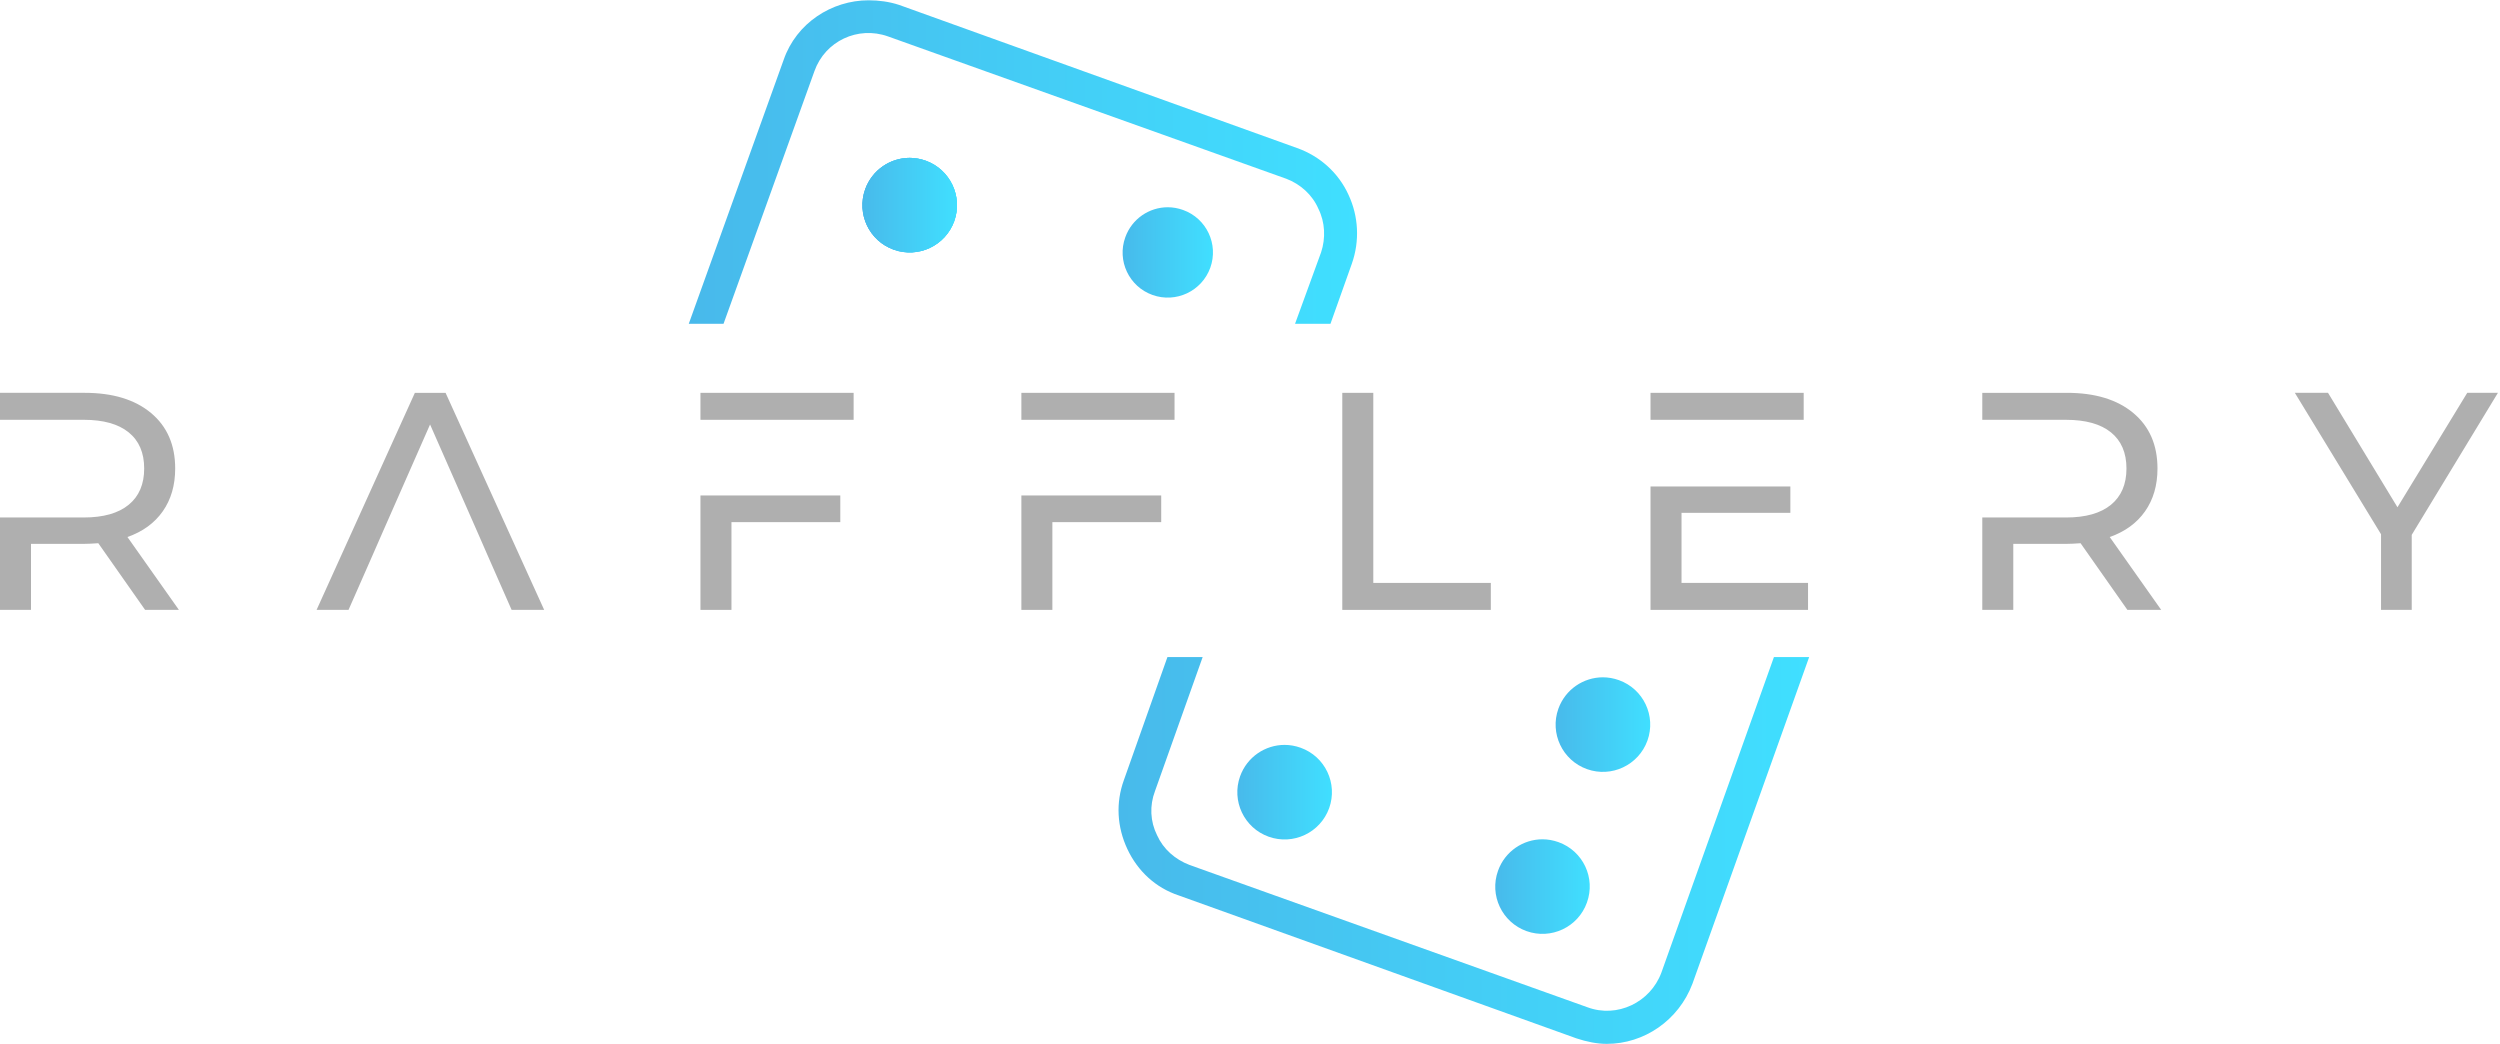 <?xml version="1.0" encoding="UTF-8" standalone="no"?>
<!DOCTYPE svg PUBLIC "-//W3C//DTD SVG 1.1//EN" "http://www.w3.org/Graphics/SVG/1.1/DTD/svg11.dtd">
<svg width="80%" height="80%" viewBox="0 0 304 127" version="1.1" xmlns="http://www.w3.org/2000/svg" xmlns:xlink="http://www.w3.org/1999/xlink" xml:space="preserve" xmlns:serif="http://www.serif.com/" style="fill-rule:evenodd;clip-rule:evenodd;stroke-linejoin:round;stroke-miterlimit:2;">
    <g transform="matrix(1,0,0,1,-592.126,-436.544)">
        <g id="Layer-1" serif:id="Layer 1">
            <g transform="matrix(1,0,0,1,755.349,510.707)">
                <path d="M0,-26.394L3.771,-26.394L3.771,-3.281L18.061,-3.281L18.061,0L0,0L0,-26.394Z" style="fill:rgb(175,175,175);fill-rule:nonzero;"/>
            </g>
            <g transform="matrix(1,0,0,1,885.392,493.436)">
                <path d="M0,8.146L0,17.27L-3.732,17.27L-3.732,8.071L-14.214,-9.124L-10.18,-9.124L-1.734,4.791L6.75,-9.124L10.481,-9.124L0,8.146Z" style="fill:rgb(175,175,175);fill-rule:nonzero;"/>
            </g>
            <g transform="matrix(1,0,0,1,611.921,496.302)">
                <path d="M0,2.414C1.005,0.981 1.508,-0.753 1.508,-2.789C1.508,-5.655 0.528,-7.903 -1.433,-9.539C-3.394,-11.172 -6.083,-11.99 -9.502,-11.99L-19.795,-11.99L-19.795,-8.71L-9.615,-8.71C-7.227,-8.71 -5.405,-8.2 -4.148,-7.182C-2.891,-6.164 -2.262,-4.7 -2.262,-2.789C-2.262,-0.878 -2.891,0.592 -4.148,1.622C-5.405,2.653 -7.227,3.168 -9.615,3.168L-19.795,3.168L-19.795,14.404L-16.025,14.404L-16.025,6.373L-9.502,6.373C-9.1,6.373 -8.546,6.348 -7.842,6.297L-2.149,14.404L1.96,14.404L-4.298,5.543C-2.438,4.89 -1.006,3.847 0,2.414" style="fill:rgb(175,175,175);fill-rule:nonzero;"/>
            </g>
            <g transform="matrix(1,0,0,1,642.575,510.707)">
                <path d="M0,-26.394L-11.953,0L-8.069,0L-5.166,-6.598L-3.846,-9.615L1.847,-22.547L7.541,-9.615L8.86,-6.598L11.764,0L15.723,0L3.733,-26.394L0,-26.394Z" style="fill:rgb(175,175,175);fill-rule:nonzero;"/>
            </g>
            <g transform="matrix(1,0,0,1,677.301,484.313)">
                <path d="M0,3.28L18.626,3.28L18.626,0L0,0L0,3.28Z" style="fill:rgb(175,175,175);fill-rule:nonzero;"/>
            </g>
            <g transform="matrix(1,0,0,1,677.301,496.793)">
                <path d="M0,13.913L3.77,13.913L3.77,3.243L17.005,3.243L17.005,0L0,0L0,13.913Z" style="fill:rgb(175,175,175);fill-rule:nonzero;"/>
            </g>
            <g transform="matrix(1,0,0,1,716.325,484.313)">
                <path d="M0,3.28L18.625,3.28L18.625,0L0,0L0,3.28Z" style="fill:rgb(175,175,175);fill-rule:nonzero;"/>
            </g>
            <g transform="matrix(1,0,0,1,716.325,496.793)">
                <path d="M0,13.913L3.77,13.913L3.77,3.243L17.004,3.243L17.004,0L0,0L0,13.913Z" style="fill:rgb(175,175,175);fill-rule:nonzero;"/>
            </g>
            <g transform="matrix(1,0,0,1,796.599,507.502)">
                <path d="M0,-8.598L13.235,-8.598L13.235,-11.802L-3.771,-11.802L-3.771,3.204L15.384,3.204L15.384,-0.077L0,-0.077L0,-8.598Z" style="fill:rgb(175,175,175);fill-rule:nonzero;"/>
            </g>
            <g transform="matrix(1,0,0,1,811.454,484.313)">
                <path d="M0,3.28L0,0L-18.626,0L-18.626,3.28L0,3.28Z" style="fill:rgb(175,175,175);fill-rule:nonzero;"/>
            </g>
            <g transform="matrix(1,0,0,1,848.669,493.173)">
                <path d="M0,8.673C1.859,8.02 3.292,6.977 4.298,5.544C5.304,4.111 5.807,2.377 5.807,0.34C5.807,-2.526 4.825,-4.774 2.864,-6.41C0.905,-8.042 -1.785,-8.86 -5.203,-8.86L-15.497,-8.86L-15.497,-5.58L-5.317,-5.58C-2.929,-5.58 -1.106,-5.07 0.15,-4.053C1.406,-3.034 2.035,-1.57 2.035,0.34C2.035,2.251 1.406,3.721 0.15,4.752C-1.106,5.783 -2.929,6.298 -5.317,6.298L-15.497,6.298L-15.497,17.533L-11.727,17.533L-11.727,9.503L-5.203,9.503C-4.803,9.503 -4.249,9.478 -3.545,9.427L2.148,17.533L6.259,17.533L0,8.673Z" style="fill:rgb(175,175,175);fill-rule:nonzero;"/>
            </g>
            <g transform="matrix(11.497,0,0,-11.497,697,462.225)">
                <path d="M0.029,0.232C-0.064,-0.028 0.071,-0.314 0.331,-0.407C0.591,-0.5 0.877,-0.365 0.971,-0.105C1.064,0.155 0.928,0.441 0.669,0.534C0.613,0.554 0.556,0.564 0.5,0.564C0.295,0.564 0.103,0.437 0.029,0.232Z" style="fill:url(#_Linear1);fill-rule:nonzero;"/>
            </g>
            <g transform="matrix(11.497,0,0,-11.497,742.589,533.607)">
                <path d="M0.029,0.232C-0.064,-0.028 0.071,-0.314 0.331,-0.407C0.591,-0.5 0.877,-0.365 0.971,-0.105C1.064,0.155 0.929,0.441 0.669,0.534C0.613,0.554 0.556,0.564 0.5,0.564C0.295,0.564 0.103,0.437 0.029,0.232Z" style="fill:url(#_Linear2);fill-rule:nonzero;"/>
            </g>
            <g transform="matrix(11.497,0,0,-11.497,773.945,545.087)">
                <path d="M0.03,0.232C-0.064,-0.028 0.072,-0.314 0.331,-0.407C0.591,-0.5 0.877,-0.365 0.97,-0.105C1.064,0.155 0.929,0.441 0.669,0.534C0.613,0.554 0.556,0.564 0.5,0.564C0.295,0.564 0.103,0.436 0.03,0.232Z" style="fill:url(#_Linear3);fill-rule:nonzero;"/>
            </g>
            <g transform="matrix(11.497,0,0,-11.497,781.293,525.389)">
                <path d="M0.029,0.232C-0.064,-0.027 0.071,-0.314 0.331,-0.407C0.591,-0.5 0.877,-0.365 0.971,-0.105C1.064,0.155 0.929,0.441 0.669,0.534C0.613,0.554 0.556,0.564 0.5,0.564C0.295,0.564 0.103,0.437 0.029,0.232Z" style="fill:url(#_Linear4);fill-rule:nonzero;"/>
            </g>
            <g transform="matrix(10.985,0,0,-10.985,728.634,467.941)">
                <path d="M0.03,0.232C-0.064,-0.028 0.071,-0.314 0.331,-0.407C0.591,-0.5 0.877,-0.365 0.971,-0.105C1.064,0.155 0.929,0.441 0.669,0.534C0.613,0.554 0.556,0.564 0.5,0.564C0.295,0.564 0.103,0.436 0.03,0.232Z" style="fill:url(#_Linear5);fill-rule:nonzero;"/>
            </g>
            <g transform="matrix(11.497,0,0,-11.497,697,462.225)">
                <path d="M0.029,0.232C-0.064,-0.028 0.071,-0.314 0.331,-0.407C0.591,-0.5 0.877,-0.365 0.971,-0.105C1.064,0.155 0.928,0.441 0.669,0.534C0.613,0.554 0.556,0.564 0.5,0.564C0.295,0.564 0.103,0.437 0.029,0.232Z" style="fill:url(#_Linear6);fill-rule:nonzero;"/>
            </g>
            <g transform="matrix(11.497,0,0,-11.497,697,462.225)">
                <path d="M0.029,0.232C-0.064,-0.028 0.071,-0.314 0.331,-0.407C0.591,-0.5 0.877,-0.365 0.971,-0.105C1.064,0.155 0.928,0.441 0.669,0.534C0.613,0.554 0.556,0.564 0.5,0.564C0.295,0.564 0.103,0.437 0.029,0.232Z" style="fill:url(#_Linear7);fill-rule:nonzero;"/>
            </g>
            <g transform="matrix(81.282,0,0,-81.282,675.879,456.251)">
                <path d="M0.142,0.153L0,-0.242L0.052,-0.242L0.188,0.136C0.204,0.181 0.253,0.204 0.298,0.188L0.894,-0.025C0.915,-0.033 0.933,-0.049 0.942,-0.07C0.952,-0.09 0.953,-0.114 0.946,-0.135L0.907,-0.242L0.96,-0.242L0.992,-0.152C1.004,-0.118 1.002,-0.081 0.987,-0.049C0.972,-0.016 0.944,0.009 0.91,0.021L0.315,0.235C0.3,0.24 0.284,0.242 0.269,0.242C0.214,0.242 0.161,0.208 0.142,0.153Z" style="fill:url(#_Linear8);fill-rule:nonzero;"/>
            </g>
            <g transform="matrix(83.998,0,0,-83.998,728.123,539.959)">
                <path d="M0.949,0.28L0.786,-0.177C0.77,-0.22 0.722,-0.243 0.679,-0.227L0.103,-0.021C0.082,-0.013 0.065,0.002 0.056,0.022C0.046,0.042 0.045,0.065 0.053,0.086L0.122,0.28L0.071,0.28L0.008,0.102C-0.004,0.069 -0.002,0.034 0.013,0.002C0.028,-0.03 0.054,-0.054 0.087,-0.065L0.663,-0.272C0.678,-0.277 0.693,-0.28 0.707,-0.28C0.761,-0.28 0.811,-0.246 0.831,-0.193L1,0.28L0.949,0.28Z" style="fill:url(#_Linear9);fill-rule:nonzero;"/>
            </g>
        </g>
    </g>
    <defs>
        <linearGradient id="_Linear1" x1="0" y1="0" x2="1" y2="0" gradientUnits="userSpaceOnUse" gradientTransform="matrix(1,0,0,-1,0,0.064)"><stop offset="0" style="stop-color:rgb(72,186,235);stop-opacity:1"/><stop offset="1" style="stop-color:rgb(64,223,255);stop-opacity:1"/></linearGradient>
        <linearGradient id="_Linear2" x1="0" y1="0" x2="1" y2="0" gradientUnits="userSpaceOnUse" gradientTransform="matrix(1,0,0,-1,0,0.064)"><stop offset="0" style="stop-color:rgb(72,186,235);stop-opacity:1"/><stop offset="1" style="stop-color:rgb(64,223,255);stop-opacity:1"/></linearGradient>
        <linearGradient id="_Linear3" x1="0" y1="0" x2="1" y2="0" gradientUnits="userSpaceOnUse" gradientTransform="matrix(1,0,0,-1,0,0.064)"><stop offset="0" style="stop-color:rgb(72,186,235);stop-opacity:1"/><stop offset="1" style="stop-color:rgb(64,223,255);stop-opacity:1"/></linearGradient>
        <linearGradient id="_Linear4" x1="0" y1="0" x2="1" y2="0" gradientUnits="userSpaceOnUse" gradientTransform="matrix(1,0,0,-1,0,0.064)"><stop offset="0" style="stop-color:rgb(72,186,235);stop-opacity:1"/><stop offset="1" style="stop-color:rgb(64,223,255);stop-opacity:1"/></linearGradient>
        <linearGradient id="_Linear5" x1="0" y1="0" x2="1" y2="0" gradientUnits="userSpaceOnUse" gradientTransform="matrix(1,0,0,1,1.50837e-05,0.064)"><stop offset="0" style="stop-color:rgb(71,186,235);stop-opacity:1"/><stop offset="1" style="stop-color:rgb(64,223,255);stop-opacity:1"/></linearGradient>
        <linearGradient id="_Linear6" x1="0" y1="0" x2="1" y2="0" gradientUnits="userSpaceOnUse" gradientTransform="matrix(1,0,0,-1,0,0.064)"><stop offset="0" style="stop-color:rgb(72,186,235);stop-opacity:1"/><stop offset="1" style="stop-color:rgb(64,223,255);stop-opacity:1"/></linearGradient>
        <linearGradient id="_Linear7" x1="0" y1="0" x2="1" y2="0" gradientUnits="userSpaceOnUse" gradientTransform="matrix(1,0,0,-1,0,0.064)"><stop offset="0" style="stop-color:rgb(72,186,235);stop-opacity:1"/><stop offset="1" style="stop-color:rgb(64,223,255);stop-opacity:1"/></linearGradient>
        <linearGradient id="_Linear8" x1="0" y1="0" x2="1" y2="0" gradientUnits="userSpaceOnUse" gradientTransform="matrix(1,0,0,-1,0,2.87888e-07)"><stop offset="0" style="stop-color:rgb(72,185,235);stop-opacity:1"/><stop offset="1" style="stop-color:rgb(64,223,255);stop-opacity:1"/></linearGradient>
        <linearGradient id="_Linear9" x1="0" y1="0" x2="1" y2="0" gradientUnits="userSpaceOnUse" gradientTransform="matrix(1,0,0,-1,0,-1.08097e-06)"><stop offset="0" style="stop-color:rgb(72,186,235);stop-opacity:1"/><stop offset="1" style="stop-color:rgb(64,223,255);stop-opacity:1"/></linearGradient>
    </defs>
</svg>
